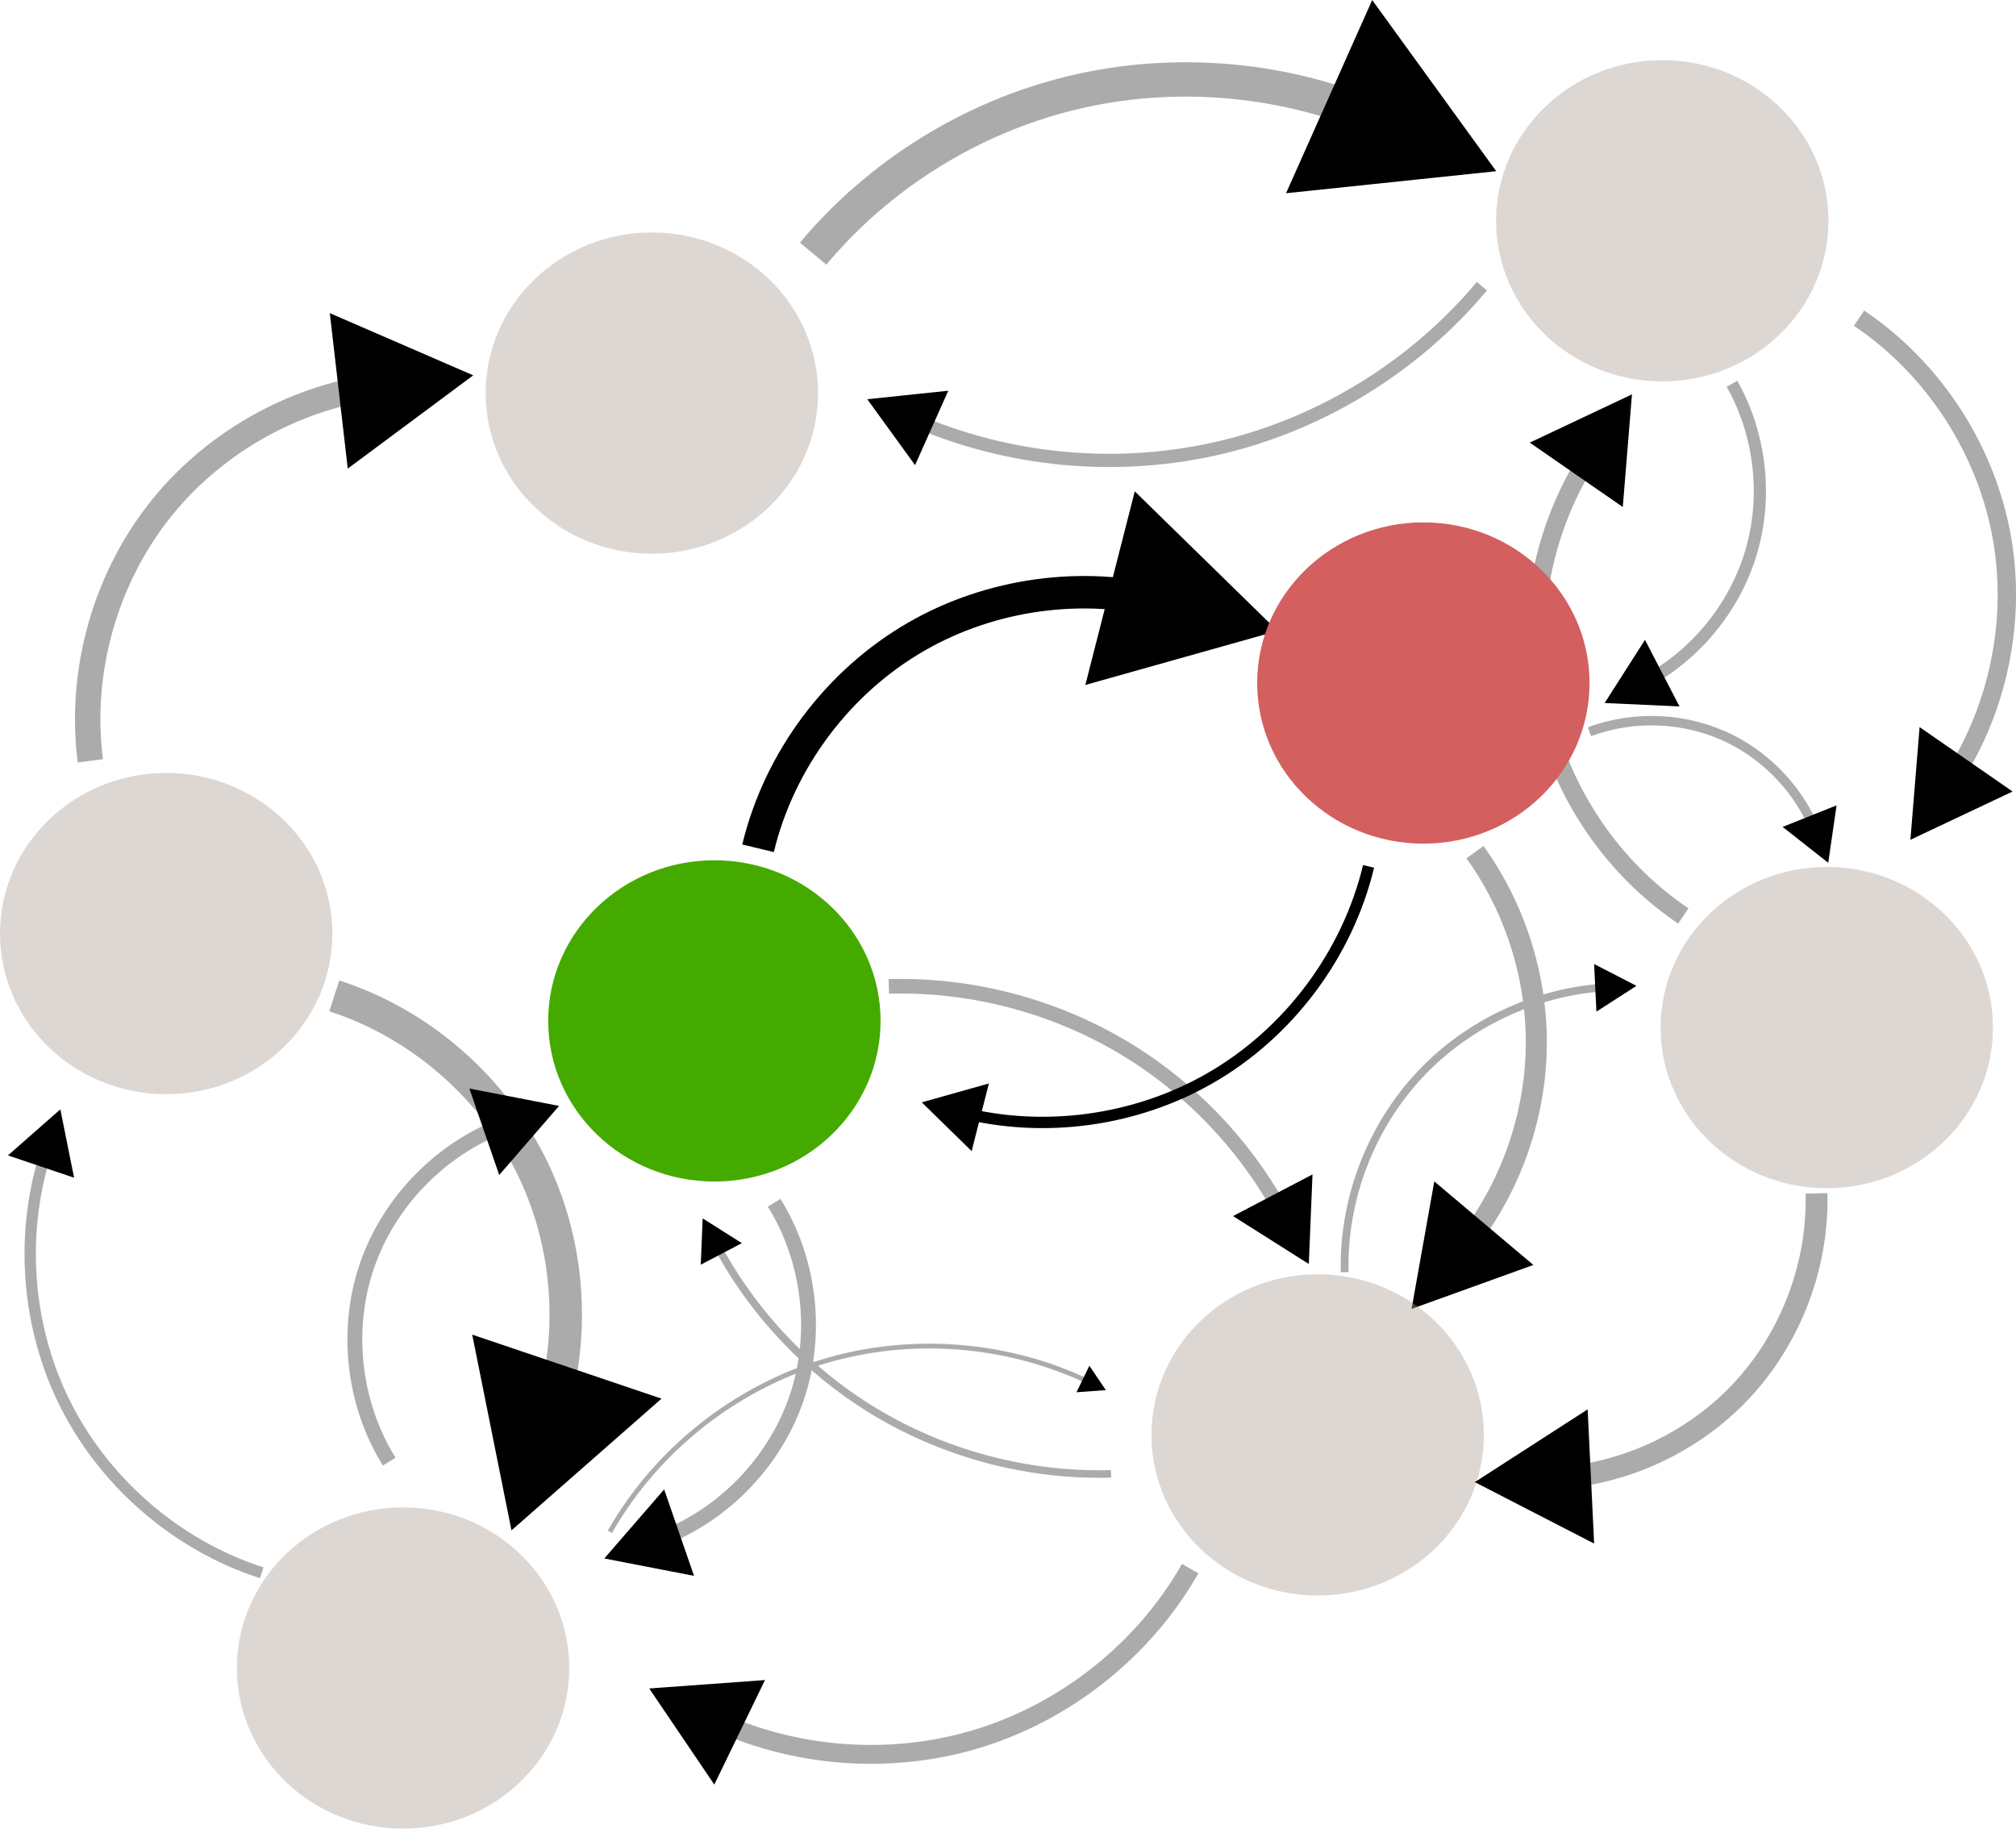 <?xml version="1.0" encoding="UTF-8" standalone="no"?>
<!-- Created with Inkscape (http://www.inkscape.org/) -->

<svg
   width="28.629mm"
   height="25.967mm"
   viewBox="0 0 28.629 25.967"
   version="1.1"
   id="svg5"
   inkscape:version="1.2.2 (732a01da63, 2022-12-09)"
   sodipodi:docname="asym_net.svg"
   inkscape:export-filename="asym_net.pdf"
   inkscape:export-xdpi="96"
   inkscape:export-ydpi="96"
   xmlns:inkscape="http://www.inkscape.org/namespaces/inkscape"
   xmlns:sodipodi="http://sodipodi.sourceforge.net/DTD/sodipodi-0.dtd"
   xmlns="http://www.w3.org/2000/svg"
   xmlns:svg="http://www.w3.org/2000/svg">
  <sodipodi:namedview
     id="namedview7"
     pagecolor="#ffffff"
     bordercolor="#000000"
     borderopacity="0.25"
     inkscape:showpageshadow="2"
     inkscape:pageopacity="0.0"
     inkscape:pagecheckerboard="0"
     inkscape:deskcolor="#d1d1d1"
     inkscape:document-units="mm"
     showgrid="false"
     inkscape:zoom="3.3638608"
     inkscape:cx="89.0346"
     inkscape:cy="38.943347"
     inkscape:window-width="1920"
     inkscape:window-height="1009"
     inkscape:window-x="1912"
     inkscape:window-y="-8"
     inkscape:window-maximized="1"
     inkscape:current-layer="g9849" />
  <defs
     id="defs2">
    <marker
       style="overflow:visible"
       id="TriangleStart"
       refX="0"
       refY="0"
       orient="auto-start-reverse"
       inkscape:stockid="TriangleStart"
       markerWidth="5.324"
       markerHeight="6.155"
       viewBox="0 0 5.324 6.155"
       inkscape:isstock="true"
       inkscape:collect="always"
       preserveAspectRatio="xMidYMid">
      <path
         transform="scale(0.5)"
         style="fill:context-stroke;fill-rule:evenodd;stroke:context-stroke;stroke-width:1pt"
         d="M 5.77,0 -2.88,5 V -5 Z"
         id="path135" />
    </marker>
    <inkscape:path-effect
       effect="spiro"
       id="path-effect933"
       is_visible="true"
       lpeversion="1" />
    <inkscape:path-effect
       effect="bspline"
       id="path-effect916"
       is_visible="true"
       lpeversion="1"
       weight="33.333"
       steps="2"
       helper_size="0"
       apply_no_weight="true"
       apply_with_weight="true"
       only_selected="false" />
    <marker
       style="overflow:visible"
       id="TriangleStart-0"
       refX="0"
       refY="0"
       orient="auto-start-reverse"
       inkscape:stockid="TriangleStart"
       markerWidth="5.324"
       markerHeight="6.155"
       viewBox="0 0 5.324 6.155"
       inkscape:isstock="true"
       inkscape:collect="always"
       preserveAspectRatio="xMidYMid">
      <path
         transform="scale(0.5)"
         style="fill:context-stroke;fill-rule:evenodd;stroke:context-stroke;stroke-width:1pt"
         d="M 5.77,0 -2.88,5 V -5 Z"
         id="path135-1" />
    </marker>
    <inkscape:path-effect
       effect="spiro"
       id="path-effect933-6"
       is_visible="true"
       lpeversion="1" />
    <marker
       style="overflow:visible"
       id="TriangleStart-7"
       refX="0"
       refY="0"
       orient="auto-start-reverse"
       inkscape:stockid="TriangleStart"
       markerWidth="5.324"
       markerHeight="6.155"
       viewBox="0 0 5.324 6.155"
       inkscape:isstock="true"
       inkscape:collect="always"
       preserveAspectRatio="xMidYMid">
      <path
         transform="scale(0.5)"
         style="fill:context-stroke;fill-rule:evenodd;stroke:context-stroke;stroke-width:1pt"
         d="M 5.77,0 -2.88,5 V -5 Z"
         id="path135-7" />
    </marker>
    <inkscape:path-effect
       effect="spiro"
       id="path-effect933-1"
       is_visible="true"
       lpeversion="1" />
    <marker
       style="overflow:visible"
       id="TriangleStart-7-4"
       refX="0"
       refY="0"
       orient="auto-start-reverse"
       inkscape:stockid="TriangleStart"
       markerWidth="5.324"
       markerHeight="6.155"
       viewBox="0 0 5.324 6.155"
       inkscape:isstock="true"
       inkscape:collect="always"
       preserveAspectRatio="xMidYMid">
      <path
         transform="scale(0.5)"
         style="fill:context-stroke;fill-rule:evenodd;stroke:context-stroke;stroke-width:1pt"
         d="M 5.77,0 -2.88,5 V -5 Z"
         id="path135-7-7" />
    </marker>
    <inkscape:path-effect
       effect="spiro"
       id="path-effect933-1-3"
       is_visible="true"
       lpeversion="1" />
    <marker
       style="overflow:visible"
       id="TriangleStart-7-45"
       refX="0"
       refY="0"
       orient="auto-start-reverse"
       inkscape:stockid="TriangleStart"
       markerWidth="5.324"
       markerHeight="6.155"
       viewBox="0 0 5.324 6.155"
       inkscape:isstock="true"
       inkscape:collect="always"
       preserveAspectRatio="xMidYMid">
      <path
         transform="scale(0.5)"
         style="fill:context-stroke;fill-rule:evenodd;stroke:context-stroke;stroke-width:1pt"
         d="M 5.77,0 -2.88,5 V -5 Z"
         id="path135-7-3" />
    </marker>
    <inkscape:path-effect
       effect="spiro"
       id="path-effect933-1-9"
       is_visible="true"
       lpeversion="1" />
    <marker
       style="overflow:visible"
       id="TriangleStart-7-3"
       refX="0"
       refY="0"
       orient="auto-start-reverse"
       inkscape:stockid="TriangleStart"
       markerWidth="5.324"
       markerHeight="6.155"
       viewBox="0 0 5.324 6.155"
       inkscape:isstock="true"
       inkscape:collect="always"
       preserveAspectRatio="xMidYMid">
      <path
         transform="scale(0.5)"
         style="fill:context-stroke;fill-rule:evenodd;stroke:context-stroke;stroke-width:1pt"
         d="M 5.77,0 -2.88,5 V -5 Z"
         id="path135-7-5" />
    </marker>
    <inkscape:path-effect
       effect="spiro"
       id="path-effect933-1-30"
       is_visible="true"
       lpeversion="1" />
    <marker
       style="overflow:visible"
       id="TriangleStart-7-9"
       refX="0"
       refY="0"
       orient="auto-start-reverse"
       inkscape:stockid="TriangleStart"
       markerWidth="5.324"
       markerHeight="6.155"
       viewBox="0 0 5.324 6.155"
       inkscape:isstock="true"
       inkscape:collect="always"
       preserveAspectRatio="xMidYMid">
      <path
         transform="scale(0.5)"
         style="fill:context-stroke;fill-rule:evenodd;stroke:context-stroke;stroke-width:1pt"
         d="M 5.77,0 -2.88,5 V -5 Z"
         id="path135-7-4" />
    </marker>
    <inkscape:path-effect
       effect="spiro"
       id="path-effect933-1-8"
       is_visible="true"
       lpeversion="1" />
    <marker
       style="overflow:visible"
       id="TriangleStart-7-0"
       refX="0"
       refY="0"
       orient="auto-start-reverse"
       inkscape:stockid="TriangleStart"
       markerWidth="5.324"
       markerHeight="6.155"
       viewBox="0 0 5.324 6.155"
       inkscape:isstock="true"
       inkscape:collect="always"
       preserveAspectRatio="xMidYMid">
      <path
         transform="scale(0.5)"
         style="fill:context-stroke;fill-rule:evenodd;stroke:context-stroke;stroke-width:1pt"
         d="M 5.77,0 -2.88,5 V -5 Z"
         id="path135-7-0" />
    </marker>
    <inkscape:path-effect
       effect="spiro"
       id="path-effect933-1-4"
       is_visible="true"
       lpeversion="1" />
    <marker
       style="overflow:visible"
       id="TriangleStart-7-8"
       refX="0"
       refY="0"
       orient="auto-start-reverse"
       inkscape:stockid="TriangleStart"
       markerWidth="5.324"
       markerHeight="6.155"
       viewBox="0 0 5.324 6.155"
       inkscape:isstock="true"
       inkscape:collect="always"
       preserveAspectRatio="xMidYMid">
      <path
         transform="scale(0.5)"
         style="fill:context-stroke;fill-rule:evenodd;stroke:context-stroke;stroke-width:1pt"
         d="M 5.77,0 -2.88,5 V -5 Z"
         id="path135-7-09" />
    </marker>
    <inkscape:path-effect
       effect="spiro"
       id="path-effect933-1-87"
       is_visible="true"
       lpeversion="1" />
    <inkscape:path-effect
       effect="spiro"
       id="path-effect933-1-37"
       is_visible="true"
       lpeversion="1" />
    <inkscape:path-effect
       effect="spiro"
       id="path-effect933-1-1"
       is_visible="true"
       lpeversion="1" />
    <marker
       style="overflow:visible"
       id="TriangleStart-7-05"
       refX="0"
       refY="0"
       orient="auto-start-reverse"
       inkscape:stockid="TriangleStart"
       markerWidth="5.324"
       markerHeight="6.155"
       viewBox="0 0 5.324 6.155"
       inkscape:isstock="true"
       inkscape:collect="always"
       preserveAspectRatio="xMidYMid">
      <path
         transform="scale(0.5)"
         style="fill:context-stroke;fill-rule:evenodd;stroke:context-stroke;stroke-width:1pt"
         d="M 5.77,0 -2.88,5 V -5 Z"
         id="path135-7-8" />
    </marker>
    <inkscape:path-effect
       effect="spiro"
       id="path-effect933-1-0"
       is_visible="true"
       lpeversion="1" />
    <inkscape:path-effect
       effect="spiro"
       id="path-effect933-1-15"
       is_visible="true"
       lpeversion="1" />
    <marker
       style="overflow:visible"
       id="TriangleStart-7-1"
       refX="0"
       refY="0"
       orient="auto-start-reverse"
       inkscape:stockid="TriangleStart"
       markerWidth="5.324"
       markerHeight="6.155"
       viewBox="0 0 5.324 6.155"
       inkscape:isstock="true"
       inkscape:collect="always"
       preserveAspectRatio="xMidYMid">
      <path
         transform="scale(0.5)"
         style="fill:context-stroke;fill-rule:evenodd;stroke:context-stroke;stroke-width:1pt"
         d="M 5.77,0 -2.88,5 V -5 Z"
         id="path135-7-514" />
    </marker>
    <inkscape:path-effect
       effect="spiro"
       id="path-effect933-1-5"
       is_visible="true"
       lpeversion="1" />
    <marker
       style="overflow:visible"
       id="TriangleStart-7-4-9"
       refX="0"
       refY="0"
       orient="auto-start-reverse"
       inkscape:stockid="TriangleStart"
       markerWidth="5.324"
       markerHeight="6.155"
       viewBox="0 0 5.324 6.155"
       inkscape:isstock="true"
       inkscape:collect="always"
       preserveAspectRatio="xMidYMid">
      <path
         transform="scale(0.5)"
         style="fill:context-stroke;fill-rule:evenodd;stroke:context-stroke;stroke-width:1pt"
         d="M 5.77,0 -2.88,5 V -5 Z"
         id="path135-7-7-2" />
    </marker>
    <inkscape:path-effect
       effect="spiro"
       id="path-effect933-1-3-1"
       is_visible="true"
       lpeversion="1" />
    <inkscape:path-effect
       effect="spiro"
       id="path-effect933-1-3-0"
       is_visible="true"
       lpeversion="1" />
    <inkscape:path-effect
       effect="spiro"
       id="path-effect933-1-85"
       is_visible="true"
       lpeversion="1" />
    <marker
       style="overflow:visible"
       id="TriangleStart-7-45-7"
       refX="0"
       refY="0"
       orient="auto-start-reverse"
       inkscape:stockid="TriangleStart"
       markerWidth="5.324"
       markerHeight="6.155"
       viewBox="0 0 5.324 6.155"
       inkscape:isstock="true"
       inkscape:collect="always"
       preserveAspectRatio="xMidYMid">
      <path
         transform="scale(0.5)"
         style="fill:context-stroke;fill-rule:evenodd;stroke:context-stroke;stroke-width:1pt"
         d="M 5.77,0 -2.88,5 V -5 Z"
         id="path135-7-3-6" />
    </marker>
    <inkscape:path-effect
       effect="spiro"
       id="path-effect933-1-9-5"
       is_visible="true"
       lpeversion="1" />
    <inkscape:path-effect
       effect="spiro"
       id="path-effect933-1-0-4"
       is_visible="true"
       lpeversion="1" />
    <marker
       style="overflow:visible"
       id="TriangleStart-7-3-6"
       refX="0"
       refY="0"
       orient="auto-start-reverse"
       inkscape:stockid="TriangleStart"
       markerWidth="5.324"
       markerHeight="6.155"
       viewBox="0 0 5.324 6.155"
       inkscape:isstock="true"
       inkscape:collect="always"
       preserveAspectRatio="xMidYMid">
      <path
         transform="scale(0.5)"
         style="fill:context-stroke;fill-rule:evenodd;stroke:context-stroke;stroke-width:1pt"
         d="M 5.77,0 -2.88,5 V -5 Z"
         id="path135-7-5-1" />
    </marker>
    <inkscape:path-effect
       effect="spiro"
       id="path-effect933-1-30-9"
       is_visible="true"
       lpeversion="1" />
    <marker
       style="overflow:visible"
       id="TriangleStart-7-42-6"
       refX="0"
       refY="0"
       orient="auto-start-reverse"
       inkscape:stockid="TriangleStart"
       markerWidth="5.324"
       markerHeight="6.155"
       viewBox="0 0 5.324 6.155"
       inkscape:isstock="true"
       inkscape:collect="always"
       preserveAspectRatio="xMidYMid">
      <path
         transform="scale(0.5)"
         style="fill:context-stroke;fill-rule:evenodd;stroke:context-stroke;stroke-width:1pt"
         d="M 5.77,0 -2.88,5 V -5 Z"
         id="path135-7-57-6" />
    </marker>
    <inkscape:path-effect
       effect="spiro"
       id="path-effect933-1-15-4"
       is_visible="true"
       lpeversion="1" />
    <marker
       style="overflow:visible"
       id="TriangleStart-7-4-8-9"
       refX="0"
       refY="0"
       orient="auto-start-reverse"
       inkscape:stockid="TriangleStart"
       markerWidth="5.324"
       markerHeight="6.155"
       viewBox="0 0 5.324 6.155"
       inkscape:isstock="true"
       inkscape:collect="always"
       preserveAspectRatio="xMidYMid">
      <path
         transform="scale(0.5)"
         style="fill:context-stroke;fill-rule:evenodd;stroke:context-stroke;stroke-width:1pt"
         d="M 5.77,0 -2.88,5 V -5 Z"
         id="path135-7-7-6-8" />
    </marker>
    <inkscape:path-effect
       effect="spiro"
       id="path-effect933-1-3-0-8"
       is_visible="true"
       lpeversion="1" />
    <marker
       style="overflow:visible"
       id="TriangleStart-7-9-1"
       refX="0"
       refY="0"
       orient="auto-start-reverse"
       inkscape:stockid="TriangleStart"
       markerWidth="5.324"
       markerHeight="6.155"
       viewBox="0 0 5.324 6.155"
       inkscape:isstock="true"
       inkscape:collect="always"
       preserveAspectRatio="xMidYMid">
      <path
         transform="scale(0.5)"
         style="fill:context-stroke;fill-rule:evenodd;stroke:context-stroke;stroke-width:1pt"
         d="M 5.77,0 -2.88,5 V -5 Z"
         id="path135-7-4-5" />
    </marker>
    <inkscape:path-effect
       effect="spiro"
       id="path-effect933-1-8-6"
       is_visible="true"
       lpeversion="1" />
    <marker
       style="overflow:visible"
       id="TriangleStart-7-0-0"
       refX="0"
       refY="0"
       orient="auto-start-reverse"
       inkscape:stockid="TriangleStart"
       markerWidth="5.324"
       markerHeight="6.155"
       viewBox="0 0 5.324 6.155"
       inkscape:isstock="true"
       inkscape:collect="always"
       preserveAspectRatio="xMidYMid">
      <path
         transform="scale(0.5)"
         style="fill:context-stroke;fill-rule:evenodd;stroke:context-stroke;stroke-width:1pt"
         d="M 5.77,0 -2.88,5 V -5 Z"
         id="path135-7-0-0" />
    </marker>
    <inkscape:path-effect
       effect="spiro"
       id="path-effect933-1-4-0"
       is_visible="true"
       lpeversion="1" />
    <marker
       style="overflow:visible"
       id="TriangleStart-7-1-1"
       refX="0"
       refY="0"
       orient="auto-start-reverse"
       inkscape:stockid="TriangleStart"
       markerWidth="5.324"
       markerHeight="6.155"
       viewBox="0 0 5.324 6.155"
       inkscape:isstock="true"
       inkscape:collect="always"
       preserveAspectRatio="xMidYMid">
      <path
         transform="scale(0.5)"
         style="fill:context-stroke;fill-rule:evenodd;stroke:context-stroke;stroke-width:1pt"
         d="M 5.77,0 -2.88,5 V -5 Z"
         id="path135-7-514-9" />
    </marker>
    <inkscape:path-effect
       effect="spiro"
       id="path-effect933-1-5-5"
       is_visible="true"
       lpeversion="1" />
    <marker
       style="overflow:visible"
       id="TriangleStart-7-8-6"
       refX="0"
       refY="0"
       orient="auto-start-reverse"
       inkscape:stockid="TriangleStart"
       markerWidth="5.324"
       markerHeight="6.155"
       viewBox="0 0 5.324 6.155"
       inkscape:isstock="true"
       inkscape:collect="always"
       preserveAspectRatio="xMidYMid">
      <path
         transform="scale(0.5)"
         style="fill:context-stroke;fill-rule:evenodd;stroke:context-stroke;stroke-width:1pt"
         d="M 5.77,0 -2.88,5 V -5 Z"
         id="path135-7-09-5" />
    </marker>
    <inkscape:path-effect
       effect="spiro"
       id="path-effect933-1-87-8"
       is_visible="true"
       lpeversion="1" />
  </defs>
  <g
     inkscape:label="Ebene 1"
     inkscape:groupmode="layer"
     id="layer1"
     transform="translate(-21.889,-28.789)">
    <g
       id="g2375"
       transform="translate(-1.001,-3.671)">
      <g
         id="g9849">
        <path
           style="fill:#ffffff;fill-opacity:0;stroke:#ababab;stroke-width:0.207;stroke-dasharray:none;stroke-opacity:1;marker-end:url(#TriangleStart-7-1-1)"
           d="m 35.512,46.467 c 1.263,-0.036 2.534,0.328 3.585,1.028 0.854,0.569 1.562,1.355 2.038,2.263"
           id="path931-9-808-3"
           inkscape:path-effect="#path-effect933-1-5-5"
           inkscape:original-d="m 35.512175,46.46734 c 1.390423,0.35371 2.209498,0.689841 3.585277,1.028233 1.375782,0.338386 1.539201,1.504826 2.037939,2.263403"
           sodipodi:nodetypes="csc" />
        <path
           style="fill:#ffffff;fill-opacity:0;stroke:#ababab;stroke-width:0.261;stroke-dasharray:none;stroke-opacity:1;marker-end:url(#TriangleStart-7-3-6)"
           d="m 46.795,45.467 c -1.069,-0.718 -1.823,-1.889 -2.036,-3.159 -0.201,-1.204 0.084,-2.482 0.779,-3.486"
           id="path931-9-6-0"
           inkscape:path-effect="#path-effect933-1-30-9"
           inkscape:original-d="m 46.794564,45.467344 c -0.841359,-1.179647 -1.18968,-2.003176 -2.035549,-3.158725 -0.845871,-1.15555 0.352108,-2.426553 0.778612,-3.485595"
           sodipodi:nodetypes="csc" />
        <path
           style="fill:#ffffff;fill-opacity:0;stroke:#ababab;stroke-width:0.299;stroke-dasharray:none;stroke-opacity:1;marker-end:url(#TriangleStart-7-4-8-9)"
           d="m 43.836,44.561 c 0.567,0.788 0.877,1.758 0.871,2.728 -0.007,1.068 -0.399,2.13 -1.087,2.946"
           id="path931-9-8-7-4"
           inkscape:path-effect="#path-effect933-1-3-0-8"
           inkscape:original-d="m 43.83644,44.560956 c 0.380046,1.020637 0.483544,1.728057 0.870515,2.728309 0.386972,1.000251 -0.628167,2.055019 -1.087013,2.946088"
           sodipodi:nodetypes="csc" />
        <path
           style="fill:#ffffff;fill-opacity:1;stroke:#000000;stroke-width:0.461;stroke-dasharray:none;marker-end:url(#TriangleStart)"
           d="m 33.655,44.506 c 0.301,-1.252 1.135,-2.367 2.252,-3.008 1.058,-0.608 2.356,-0.786 3.539,-0.484"
           id="path931"
           inkscape:path-effect="#path-effect933"
           inkscape:original-d="m 33.655424,44.505516 c 0.812684,-1.199582 1.4633,-1.812955 2.251826,-3.00837 0.788525,-1.195417 2.397227,-0.515209 3.538508,-0.484326"
           sodipodi:nodetypes="csc" />
        <path
           style="fill:#ffffff;fill-opacity:1;stroke:#ababab;stroke-width:0.361;stroke-dasharray:none;stroke-opacity:1;marker-end:url(#TriangleStart-7)"
           d="m 24.173,43.264 c -0.165,-1.277 0.217,-2.616 1.031,-3.613 0.772,-0.945 1.921,-1.574 3.133,-1.714"
           id="path931-9"
           inkscape:path-effect="#path-effect933-1"
           inkscape:original-d="m 24.172956,43.263976 c 0.331613,-1.410491 0.720799,-2.215514 1.031326,-3.613499 0.310525,-1.397987 2.056023,-1.336004 3.13332,-1.714034"
           sodipodi:nodetypes="csc" />
        <path
           style="fill:#ffffff;fill-opacity:1;stroke:#ababab;stroke-width:0.488;stroke-dasharray:none;stroke-opacity:1;marker-end:url(#TriangleStart-7-45)"
           d="m 34.437,36.062 c 0.941,-1.125 2.249,-1.938 3.675,-2.283 1.472,-0.356 3.06,-0.211 4.443,0.406"
           id="path931-9-2"
           inkscape:path-effect="#path-effect933-1-9"
           inkscape:original-d="m 34.437391,36.061519 c 1.361968,-0.931301 2.343416,-1.350209 3.674783,-2.283473 1.331365,-0.933269 3.068536,0.09916 4.442734,0.406363"
           sodipodi:nodetypes="csc" />
        <path
           style="fill:#ffffff;fill-opacity:1;stroke:#ababab;stroke-width:0.188;stroke-dasharray:none;stroke-opacity:1;marker-end:url(#TriangleStart-7-45-7)"
           d="m 43.934,36.524 c -0.941,1.125 -2.249,1.938 -3.675,2.283 -1.472,0.356 -3.06,0.211 -4.443,-0.406"
           id="path931-9-2-7"
           inkscape:path-effect="#path-effect933-1-9-5"
           inkscape:original-d="m 43.933761,36.523584 c -1.361968,0.931301 -2.343416,1.350209 -3.674783,2.283473 -1.331365,0.933269 -3.068536,-0.09916 -4.442734,-0.406363"
           sodipodi:nodetypes="csc" />
        <path
           style="fill:#ffffff;fill-opacity:1;stroke:#ababab;stroke-width:0.161;stroke-dasharray:none;stroke-opacity:1;marker-end:url(#TriangleStart-7-4)"
           d="M 26.606,54.794 C 25.381,54.399 24.333,53.482 23.778,52.32 23.252,51.218 23.174,49.911 23.564,48.755"
           id="path931-9-8"
           inkscape:path-effect="#path-effect933-1-3"
           inkscape:original-d="M 26.606132,54.794316 C 25.471915,53.89265 24.909863,53.197218 23.77796,52.319957 22.646055,51.442698 23.446782,49.89046 23.564478,48.754844"
           sodipodi:nodetypes="csc" />
        <path
           style="fill:#ffffff;fill-opacity:1;stroke:#ababab;stroke-width:0.461;stroke-dasharray:none;stroke-opacity:1;marker-end:url(#TriangleStart-7-4-9)"
           d="m 27.637,46.602 c 1.226,0.395 2.273,1.312 2.828,2.474 0.526,1.101 0.604,2.409 0.213,3.565"
           id="path931-9-8-9"
           inkscape:path-effect="#path-effect933-1-3-1"
           inkscape:original-d="m 27.636715,46.601641 c 1.134217,0.901666 1.696269,1.597098 2.828172,2.474359 1.131905,0.877259 0.331178,2.429497 0.213482,3.565113"
           sodipodi:nodetypes="csc" />
        <path
           style="fill:#ffffff;fill-opacity:0;stroke:#000000;stroke-width:0.161;stroke-dasharray:none;marker-end:url(#TriangleStart-0)"
           d="m 42.325,44.763 c -0.301,1.252 -1.135,2.367 -2.252,3.008 -1.058,0.608 -2.356,0.786 -3.539,0.484"
           id="path931-0"
           inkscape:path-effect="#path-effect933-6"
           inkscape:original-d="m 42.324649,44.762898 c -0.812684,1.199582 -1.4633,1.812955 -2.251826,3.00837 -0.788525,1.195417 -2.397227,0.515209 -3.538508,0.484326"
           sodipodi:nodetypes="csc" />
        <ellipse
           style="fill:#44aa00;stroke:#000000;stroke-width:0"
           id="path234"
           cx="33.035"
           cy="46.957"
           rx="2.36"
           ry="2.281" />
        <ellipse
           style="fill:#ac9d93;fill-opacity:0.41;stroke:#000000;stroke-width:0"
           id="path234-1"
           cx="25.25"
           cy="45.717"
           rx="2.36"
           ry="2.281" />
        <ellipse
           style="fill:#ac9d93;fill-opacity:0.41;stroke:#000000;stroke-width:0"
           id="path234-1-3"
           cx="48.832"
           cy="47.052"
           rx="2.36"
           ry="2.281" />
        <ellipse
           style="fill:#ac9d93;fill-opacity:0.41;stroke:#000000;stroke-width:0"
           id="path234-1-3-8"
           cx="46.496"
           cy="35.595"
           rx="2.36"
           ry="2.281" />
        <ellipse
           style="fill:#ac9d93;fill-opacity:0.41;stroke:#000000;stroke-width:0"
           id="path234-1-8"
           cx="41.602"
           cy="52.836"
           rx="2.36"
           ry="2.281" />
        <ellipse
           style="fill:#ac9d93;fill-opacity:0.41;stroke:#000000;stroke-width:0"
           id="path234-1-0"
           cx="32.147"
           cy="38.042"
           rx="2.36"
           ry="2.281" />
        <ellipse
           style="fill:#ac9d93;fill-opacity:0.41;stroke:#000000;stroke-width:0"
           id="path234-1-7"
           cx="28.614"
           cy="56.146"
           rx="2.36"
           ry="2.281" />
        <ellipse
           style="fill:#d35f5f;stroke:#000000;stroke-width:0"
           id="path234-9"
           cx="43.103"
           cy="42.159"
           rx="2.36"
           ry="2.281" />
        <path
           style="fill:#ffffff;fill-opacity:1;stroke:#ababab;stroke-width:0.261;stroke-dasharray:none;stroke-opacity:1;marker-end:url(#TriangleStart-7-3)"
           d="m 49.29,36.978 c 1.069,0.718 1.823,1.889 2.036,3.159 0.201,1.204 -0.084,2.482 -0.779,3.486"
           id="path931-9-6"
           inkscape:path-effect="#path-effect933-1-30"
           inkscape:original-d="m 49.290321,36.978079 c 0.841359,1.179647 1.18968,2.003176 2.035549,3.158725 0.845871,1.15555 -0.352108,2.426553 -0.778612,3.485595"
           sodipodi:nodetypes="csc" />
        <path
           style="fill:#ffffff;fill-opacity:1;stroke:#ababab;stroke-width:0.31;stroke-dasharray:none;stroke-opacity:1;marker-end:url(#TriangleStart-7-9)"
           d="m 48.686,49.406 c 0.028,1.066 -0.398,2.136 -1.15,2.891 -0.686,0.688 -1.633,1.109 -2.603,1.156"
           id="path931-9-1"
           inkscape:path-effect="#path-effect933-1-8"
           inkscape:original-d="m 48.685519,49.405743 c -0.393867,1.134052 -0.774244,1.765066 -1.150498,2.890536 -0.376252,1.12547 -1.728648,0.932721 -2.603409,1.156405"
           sodipodi:nodetypes="csc" />
        <path
           style="fill:#ffffff;fill-opacity:0;stroke:#ababab;stroke-width:0.11;stroke-dasharray:none;stroke-opacity:1;marker-end:url(#TriangleStart-7-9-1)"
           d="m 41.986,50.525 c -0.028,-1.066 0.398,-2.136 1.15,-2.891 0.686,-0.688 1.633,-1.109 2.603,-1.156"
           id="path931-9-1-5"
           inkscape:path-effect="#path-effect933-1-8-6"
           inkscape:original-d="m 41.986052,50.525271 c 0.393867,-1.134052 0.774244,-1.765066 1.150498,-2.890536 0.376252,-1.12547 1.728648,-0.932721 2.603409,-1.156405"
           sodipodi:nodetypes="csc" />
        <path
           style="fill:#ffffff;fill-opacity:1;stroke:#ababab;stroke-width:0.268;stroke-dasharray:none;stroke-opacity:1;marker-end:url(#TriangleStart-7-0)"
           d="m 39.792,54.735 c -0.657,1.154 -1.769,2.039 -3.041,2.421 -1.241,0.372 -2.62,0.261 -3.785,-0.304"
           id="path931-9-5"
           inkscape:path-effect="#path-effect933-1-4"
           inkscape:original-d="m 39.791787,54.734544 c -1.124123,0.983895 -1.942834,1.435632 -3.040913,2.420771 -1.098078,0.985141 -2.60809,-0.02485 -3.785102,-0.304065"
           sodipodi:nodetypes="csc" />
        <path
           style="fill:#ffffff;fill-opacity:0;stroke:#ababab;stroke-width:0.068;stroke-dasharray:none;stroke-opacity:1;marker-end:url(#TriangleStart-7-0-0)"
           d="m 31.551,54.212 c 0.657,-1.154 1.769,-2.039 3.041,-2.421 1.241,-0.372 2.62,-0.261 3.785,0.304"
           id="path931-9-5-6"
           inkscape:path-effect="#path-effect933-1-4-0"
           inkscape:original-d="m 31.550738,54.212194 c 1.124123,-0.983895 1.942834,-1.435632 3.040913,-2.420771 1.098078,-0.985141 2.60809,0.02485 3.785102,0.304065"
           sodipodi:nodetypes="csc" />
        <path
           style="fill:#ffffff;fill-opacity:1;stroke:#ababab;stroke-width:0.211;stroke-dasharray:none;stroke-opacity:1;marker-end:url(#TriangleStart-7-8)"
           d="m 28.417,53.215 c -0.508,-0.817 -0.628,-1.864 -0.318,-2.774 0.319,-0.937 1.087,-1.709 2.022,-2.032"
           id="path931-9-7"
           inkscape:path-effect="#path-effect933-1-87"
           inkscape:original-d="m 28.417033,53.214769 c -0.182414,-1.063592 -0.122273,-1.7248 -0.317978,-2.774045 -0.195706,-1.049246 1.258352,-1.47944 2.021533,-2.032333"
           sodipodi:nodetypes="csc" />
        <path
           style="fill:#ffffff;fill-opacity:0;stroke:#ababab;stroke-width:0.211;stroke-dasharray:none;stroke-opacity:1;marker-end:url(#TriangleStart-7-8-6)"
           d="m 33.884,49.54 c 0.508,0.817 0.628,1.864 0.318,2.774 -0.319,0.937 -1.087,1.709 -2.022,2.032"
           id="path931-9-7-1"
           inkscape:path-effect="#path-effect933-1-87-8"
           inkscape:original-d="m 33.883575,49.540215 c 0.182414,1.063592 0.122273,1.7248 0.317978,2.774045 0.195706,1.049246 -1.258352,1.47944 -2.021533,2.032333"
           sodipodi:nodetypes="csc" />
        <path
           style="fill:#ffffff;fill-opacity:0;stroke:#ababab;stroke-width:0.173;stroke-dasharray:none;stroke-opacity:1;marker-end:url(#TriangleStart-7-05)"
           d="m 47.486,37.91 c 0.407,0.721 0.507,1.61 0.268,2.403 -0.237,0.787 -0.802,1.469 -1.531,1.847"
           id="path931-9-28"
           inkscape:path-effect="#path-effect933-1-0"
           inkscape:original-d="m 47.485675,37.909864 c 0.149235,0.918827 0.109021,1.496749 0.268318,2.402572 0.159302,0.905823 -0.951206,1.336545 -1.531163,1.847361"
           sodipodi:nodetypes="csc"
           inkscape:transform-center-x="-0.20948202"
           inkscape:transform-center-y="-0.046004462" />
        <path
           style="fill:#ffffff;fill-opacity:0.014;stroke:#ababab;stroke-width:0.134;stroke-dasharray:none;stroke-opacity:1;marker-end:url(#TriangleStart-7-42-6)"
           d="m 45.462,42.851 c 0.644,-0.242 1.387,-0.203 2.002,0.103 0.546,0.272 0.986,0.75 1.212,1.316"
           id="path931-9-9-1"
           inkscape:path-effect="#path-effect933-1-15-4"
           inkscape:original-d="m 45.461831,42.851479 c 0.774426,0.0063 1.236272,0.105747 2.002031,0.103337 0.76576,-0.0024 0.90647,0.840618 1.212157,1.315903"
           sodipodi:nodetypes="csc" />
        <path
           style="fill:#ffffff;fill-opacity:0;stroke:#ababab;stroke-width:0.107;stroke-dasharray:none;stroke-opacity:1;marker-end:url(#TriangleStart-7-1)"
           d="m 38.668,53.389 c -1.263,0.036 -2.534,-0.328 -3.585,-1.028 -0.854,-0.569 -1.562,-1.355 -2.038,-2.263"
           id="path931-9-808"
           inkscape:path-effect="#path-effect933-1-5"
           inkscape:original-d="M 38.667637,53.389386 C 37.277214,53.035676 36.458139,52.699545 35.08236,52.361153 33.706578,52.022767 33.543159,50.856327 33.044421,50.09775"
           sodipodi:nodetypes="csc" />
      </g>
    </g>
  </g>
</svg>
